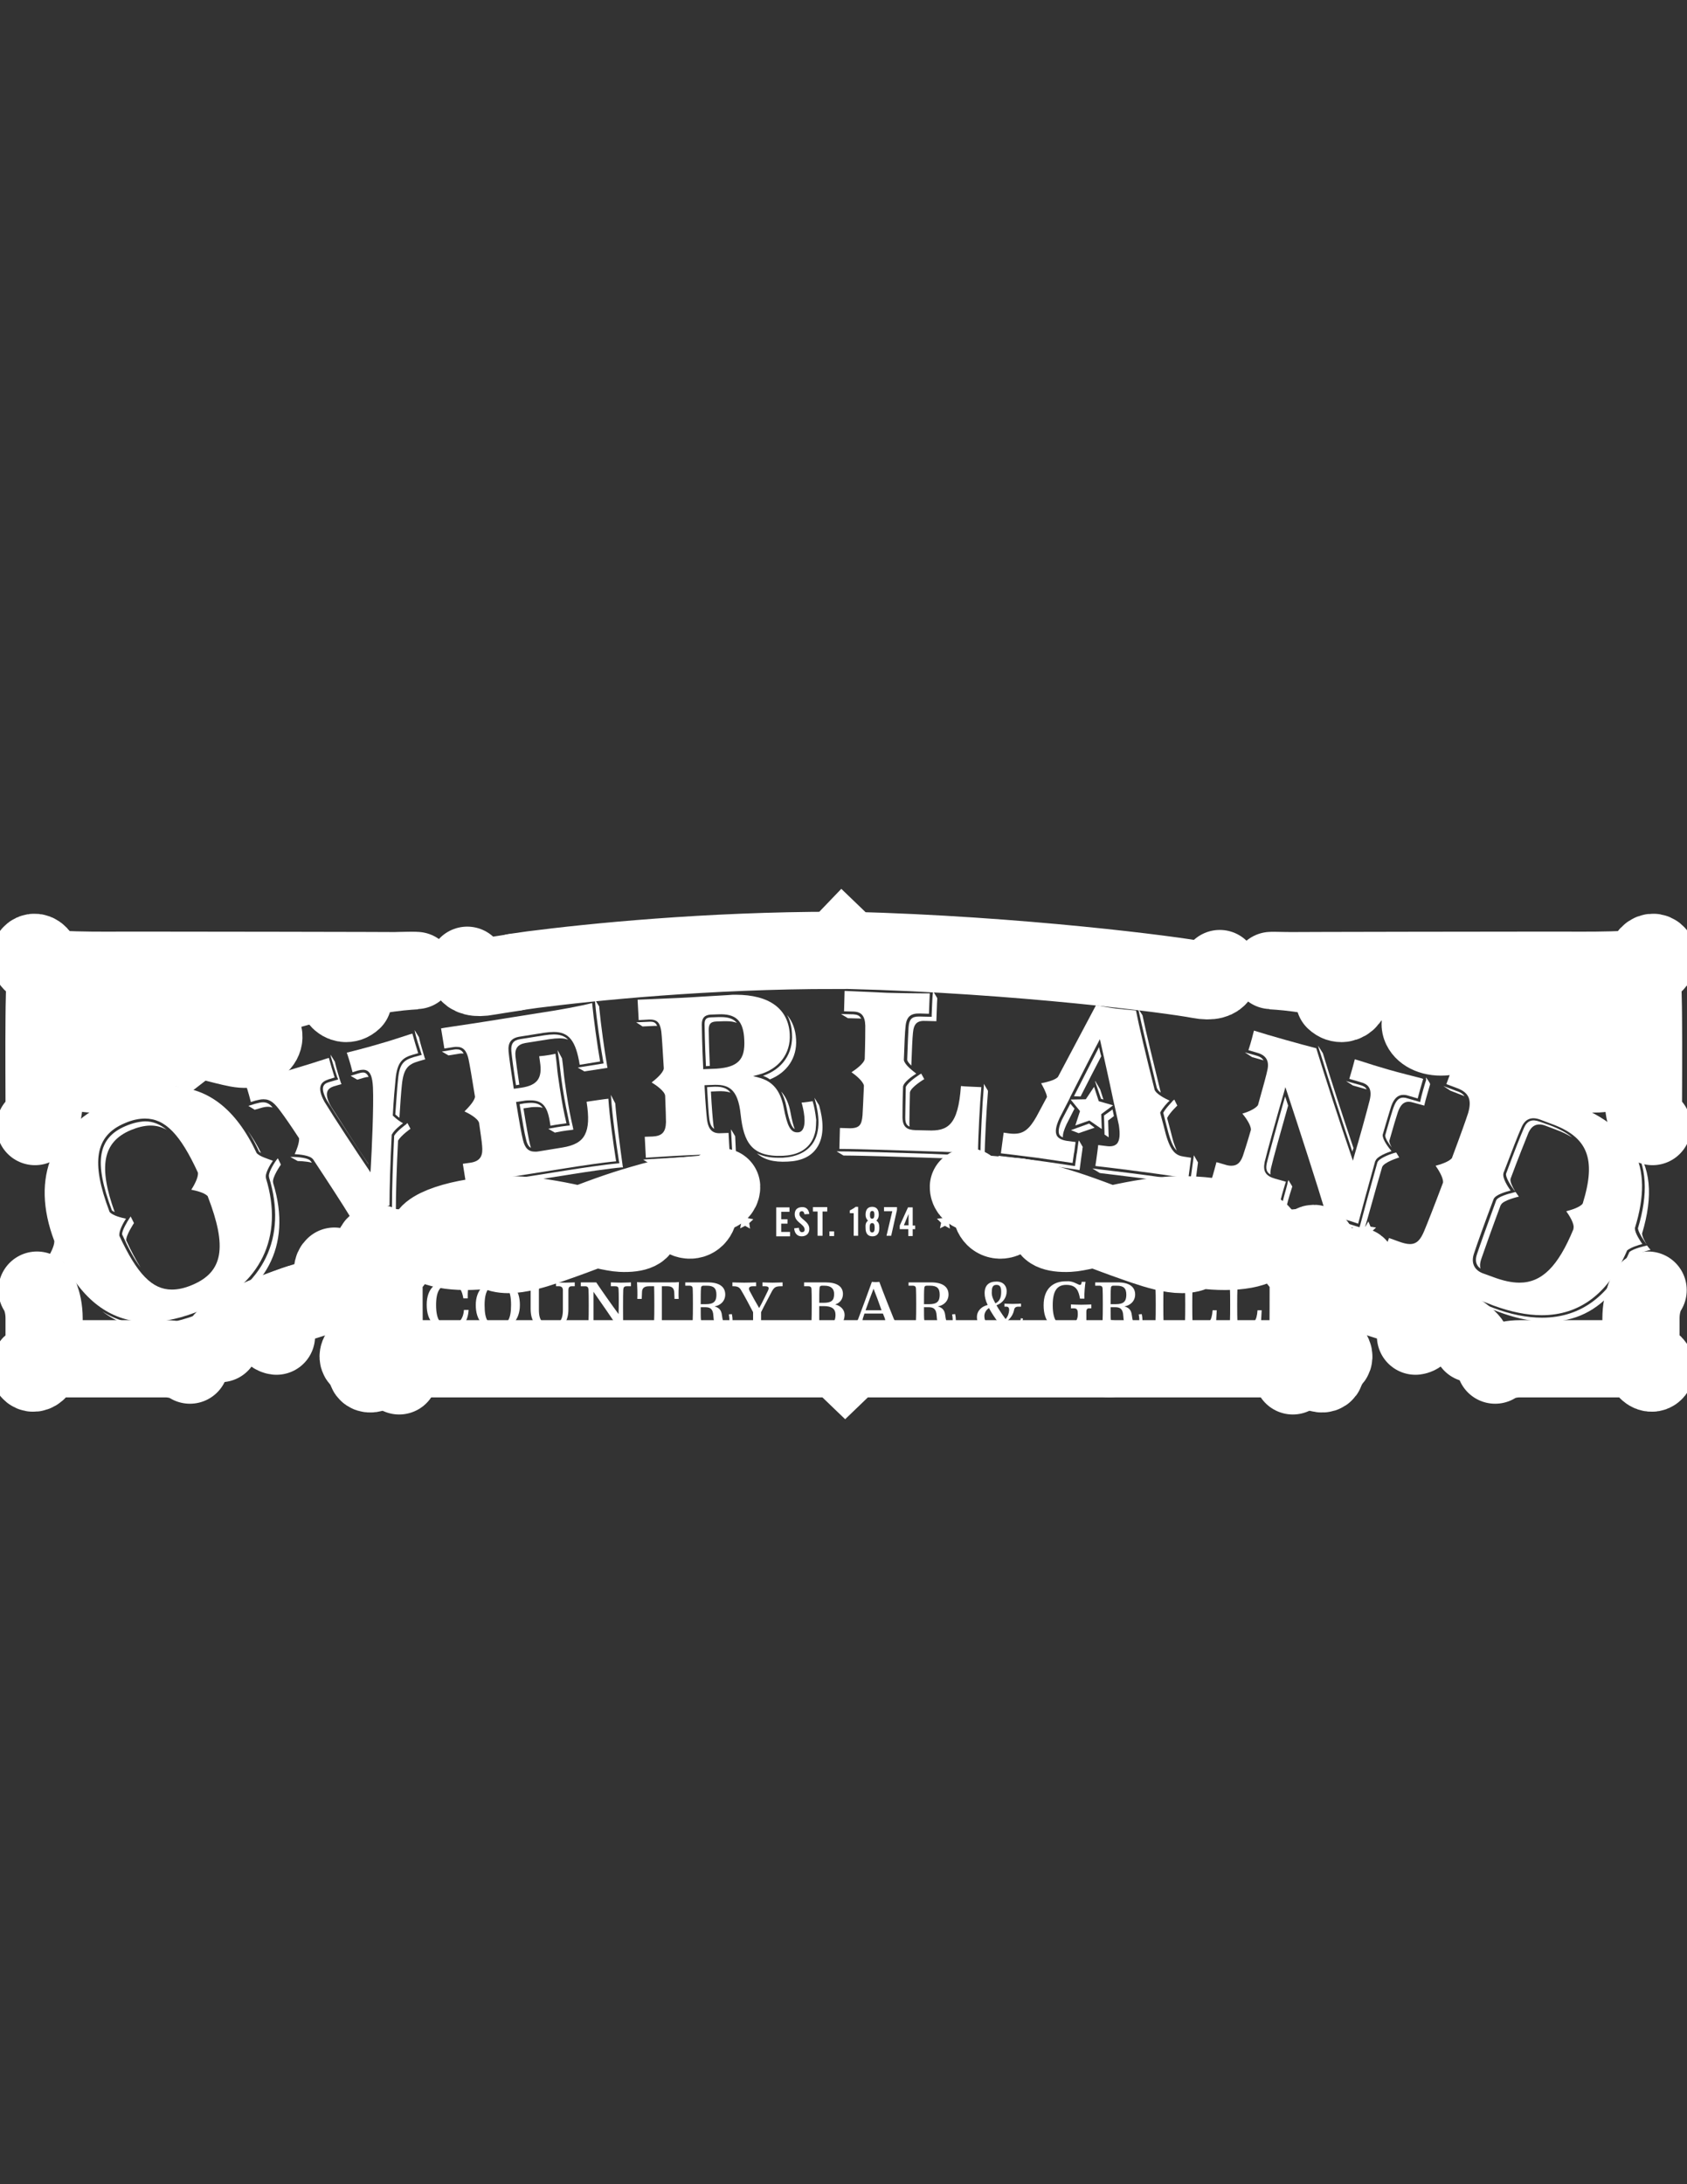 <?xml version="1.0" encoding="utf-8"?>
<!-- Generator: Adobe Illustrator 18.1.1, SVG Export Plug-In . SVG Version: 6.00 Build 0)  -->
<!DOCTYPE svg PUBLIC "-//W3C//DTD SVG 1.1//EN" "http://www.w3.org/Graphics/SVG/1.1/DTD/svg11.dtd">
<svg version="1.1" id="Layer_1" xmlns="http://www.w3.org/2000/svg" xmlns:xlink="http://www.w3.org/1999/xlink" x="0px" y="0px"
	 viewBox="0 0 612 792" enable-background="new 0 0 612 792" xml:space="preserve">
    <rect x="0" y="0" width="612" height="792" fill="#333333" stroke="none"/>
    <style type="text/css">
        <![CDATA[
        path {stroke-width: 1.75em;}
        ]]>
    </style>
<polygon fill="#FFFFFF" points="495.4,444.7 496.4,442.9 497.2,444.8 499.2,445.1 497.7,446.5 498,448.5 496.2,447.5 494.4,448.4 
	494.8,446.4 493.4,445 "/>
<path fill="none" stroke="#D55727" stroke-width="0.75" stroke-linecap="round" stroke-miterlimit="10" d="M362.1,458.1"/>
<g>
	<g>
		<path fill="#FFFFFF" d="M478.4,379.8c0.2,0.7,0.5,1.5,0.7,2.4c-0.5-1.5-0.8-2.5-0.8-2.8L478.4,379.8z"/>
		<path fill="#FFFFFF" d="M152.1,376.6l-0.1-0.5l-1.6-2.6l0.2,1c0.2,1.1,1.7,6,2.1,7.1l0.3,0.9l-2.9,0.8c-3.6,1.1-5.2,2.4-5.7,8.1
			c-0.3,2.9-0.6,7.3-1,12.7c0.5,0.4,1,0.9,1.5,1.2c0.3-4.9,0.6-9.2,0.9-12c0.6-5.9,2.3-7.4,6.1-8.5l2.4-0.7l-0.2-0.4
			C153.8,382.7,152.3,377.7,152.1,376.6z"/>
		<path fill="#FFFFFF" d="M95.4,399.7c-0.7,0-1.6,0.2-2.7,0.5l-2.6,0.8l2.3,1.4l2.1-0.6c1.9-0.6,3.2-0.6,4.4-0.2
			C97.9,400.3,96.8,399.7,95.4,399.7z"/>
		<path fill="#FFFFFF" d="M147.3,407.7c0,0-3.2,2.3-4.3,4.1c-0.5,10-0.8,19.5-0.8,25.5v0.7l-0.7,0.2c-2.4,0.6-11.9,3.4-14.3,4.2
			l-0.4,0.1c-0.2,0.1-0.3,0.1-0.3,0.1l2.2,1.4l0.3-0.1c2.4-0.8,11.9-3.6,14.3-4.2l0.3-0.1v-0.3c0-6.4,0.3-16.3,0.8-25.7
			c1.1-1.9,4.5-4.3,4.5-4.3l-1.1-2.1c0,0,0,0,0,0l0,0L147.3,407.7z"/>
		<path fill="#FFFFFF" d="M112.6,420.9c-0.7-1-4.4-1.4-6.6-1.4l-0.7,0l2.7,1.5c0,0,2.9,0,5.1,0.6c-0.1-0.2-0.2-0.4-0.4-0.6
			C112.7,421,112.6,421,112.6,420.9z"/>
		<path fill="#FFFFFF" d="M131.7,388.9c-0.4,0-1,0.1-1.6,0.3l-2.9,0.9l0,0l0,0l2.4,1.4l2.4-0.7c0.7-0.2,1.2-0.3,1.7-0.3
			C133.2,389.3,132.5,388.9,131.7,388.9z"/>
		<path fill="#FFFFFF" d="M122.3,390.5l0.4,0.9l-3.4,1c-1.1,0.3-1.7,0.8-2,1.5c-0.4,1.1,0,2.8,1.3,5.1c3.4,5.5,10.6,16.4,15,23.1
			c0,0,0-0.1,0-0.1c-4.5-6.7-10.4-15.9-13.5-20.8c-1.4-2.4-1.8-4.3-1.3-5.5c0.3-0.8,1.1-1.4,2.3-1.8l2.8-0.8l-0.2-0.4
			c-0.4-1.1-1.9-6.1-2.1-7.2l-0.1-0.5l-1.6-2.6l0.2,1C120.4,384.5,121.9,389.4,122.3,390.5z"/>
		<path fill="#FFFFFF" d="M223.2,400.1l-1.6-3.1l0.1,1.1c0.4,6.4,1.8,16.3,2.8,22.7l0.2,1l-1,0.1c-4.5,0.4-13.2,1.7-17.6,2.4
			l-21.5,3.4c-3.8,0.6-10.9,1.8-13.5,2.3c-1.1,0.2-1.8,0.3-1.9,0.3l-0.9,0.1c0,0-0.1,0-0.1,0l2.4,1.4l0.4-0.1c0.1,0,0.9-0.1,1.9-0.3
			c3.2-0.6,9.8-1.7,13.5-2.3l21.5-3.4c4.4-0.7,13.1-2,17.6-2.4l0.5,0l-0.1-0.5C225,416.4,223.7,406.5,223.2,400.1z"/>
		<path fill="#FFFFFF" d="M165.6,380.5c-0.3,0-0.7,0-1.1,0.1l-4.2,0.7l0,0l2.4,1.4l3.7-0.6c0.4-0.1,0.8-0.1,1.2-0.1
			c0.2,0,0.4,0,0.6,0C167.4,380.6,166.5,380.5,165.6,380.5z"/>
		<path fill="#FFFFFF" d="M203,385.9c0.3,2.4,0.5,4.5,1.1,8.5c0.9,5.8,1.5,8.3,2.3,12.2l0.3,1.5l-1,0.1c-0.3,0-3.2,0.4-5.8,0.9
			l-1,0.2l2.4,1.4l0.4-0.1c2.8-0.6,5.8-0.9,5.8-0.9l0.5-0.1l-0.2-1c-0.9-3.9-1.4-6.4-2.3-12.2c-0.6-4-0.9-6.1-1.1-8.5
			c-0.1-1.2-0.3-2.5-0.5-4.1l-1.6-3l0.1,0.9C202.7,383.4,202.9,384.7,203,385.9z"/>
		<polygon fill="#FFFFFF" points="199,409.3 199,409.3 199,409.3 		"/>
		<path fill="#FFFFFF" d="M192.6,399.9c-0.7,0-1.6,0.1-2.5,0.2l-1.6,0.3c1,6,1.8,10.8,2.3,12.6c0.4,1.9,1,2.8,1.8,3.2
			c-0.1-0.3-0.2-0.7-0.3-1.1c-0.5-1.9-1.4-6.9-2.4-13.2l2.1-0.3c1-0.2,1.8-0.2,2.6-0.2c0.9,0,1.6,0.1,2.3,0.3
			C195.9,400.4,194.6,399.9,192.6,399.9z"/>
		<path fill="#FFFFFF" d="M218.8,384.7l0.2,0.9l-9.4,1.5l2.4,1.4l8.4-1.3l-0.1-0.4c-1-5.7-2.3-15.1-2.9-21.3l0-0.5l-1.6-2.6l0.1,1.1
			C216.4,369.7,217.8,379,218.8,384.7z"/>
		<path fill="#FFFFFF" d="M200.9,375.1c-1,0-2.1,0.1-3.4,0.3l-8.8,1.4c-2.5,0.4-3.4,1.7-3.2,4.3c0.2,2.1,0.8,6.8,1.7,12.4l1.2-0.2
			c-0.7-4.6-1.2-8.3-1.4-10.2c-0.3-2.9,0.8-4.4,3.6-4.9l8.8-1.4c1.4-0.2,2.5-0.3,3.5-0.3c1.2,0,2.2,0.1,3.2,0.5
			C204.8,375.6,203,375.1,200.9,375.1z"/>
		<path fill="#FFFFFF" d="M297.1,400.7l-1.6-2.6c0,0,0,0,0,0.1l0.2,0.8c1.3,4.7,2.3,11.2-1,15.8c-2.2,3-5.8,4.7-10.8,5
			c-0.6,0-1.1,0-1.6,0c0,0,0,0,0,0c-3.2,0-5.7-0.6-7.7-1.6c2.4,2.2,5.9,3.3,11.2,3c4.8-0.2,8.3-1.8,10.4-4.8
			c3.2-4.5,2.3-10.8,1-15.4L297.1,400.7z"/>
		<path fill="#FFFFFF" d="M261.6,368.8c-0.3,0-0.6,0-1,0l-2.8,0.1c-1.6,0.1-2.2,0.7-2.2,2.5c0,0.3,0.1,7.4,0.5,15.2l1.4-0.1
			c-0.3-6.7-0.4-12.4-0.4-13.1c0-2.1,0.7-2.9,2.7-3l2.8-0.1c0.3,0,0.7,0,1,0c1.5,0,2.7,0.2,3.7,0.6
			C266.1,369.4,264.2,368.8,261.6,368.8z"/>
		<path fill="#FFFFFF" d="M235.3,370.5l-4.5,0.2l2.3,1.5l4.2-0.2c0.4,0,0.7,0,1.1,0C237.8,370.6,236.9,370.4,235.3,370.5z"/>
		<path fill="#FFFFFF" d="M258.2,394.1l-1.7,0.1c0.3,5.6,0.6,10,0.8,11.5c0.3,2.1,0.9,3.1,1.8,3.6c-0.1-0.5-0.3-1-0.3-1.5
			c-0.2-1.6-0.6-6.1-0.9-12l2.2-0.1c1.9-0.1,3.6,0,4.9,0.5C263.5,394.2,261.2,393.9,258.2,394.1z"/>
		<path fill="#FFFFFF" d="M276.8,390.1c0.9,0.3,1.8,0.8,2.5,1.3c6.2-2.5,9.9-7.8,9.5-14.5c-0.2-3.6-1.3-6.5-3.3-8.9
			c1.1,2,1.7,4.2,1.8,6.8C287.8,382,283.8,387.7,276.8,390.1z"/>
		<path fill="#FFFFFF" d="M288.3,409.4c-0.5-1.3-1-3.2-1.5-5.9c-0.6-3.3-1.7-5.8-3.4-7.7c0.8,1.6,1.5,3.4,1.9,5.6
			C286.4,407.3,287.4,408.9,288.3,409.4z"/>
		<path fill="#FFFFFF" d="M264.7,418.9c-0.1,0-12.6,0.5-15.2,0.6c-5,0.3-13.6,0.8-15.2,0.9l-0.8,0.1c0,0-0.1,0-0.2,0l2.5,1.5l0.4,0
			c0.1,0,9.8-0.7,15.3-0.9c2.6-0.1,15.1-0.6,15.2-0.6l0.4,0l-0.4-8.5l-1.5-2.5l0,0.2l0.5,9.3L264.7,418.9z"/>
		<path fill="#FFFFFF" d="M237.4,394.2c0,0,0.3,0.2,0.7,0.4C237.9,394.5,237.7,394.3,237.4,394.2
			C237.4,394.2,237.4,394.2,237.4,394.2z"/>
		<path fill="#FFFFFF" d="M309.6,367.8l-4.5-0.1l2.5,1.5l4,0.1c0.3,0,0.5,0,0.8,0.1C311.9,368.2,310.9,367.9,309.6,367.8z"/>
		<path fill="#FFFFFF" d="M356.9,394.1c-0.5,5.7-1.2,18.3-1.2,24.3l0,1l-1-0.1c-5.1-0.5-13-0.7-16.8-0.9l-19.2-0.6
			c-3.4-0.1-10.9-0.3-14.3-0.3l-0.9,0l2.5,1.5l0.4,0c3.3,0,10.8,0.2,14.3,0.3l19.1,0.6c3.8,0.1,11.8,0.4,16.9,0.9l0.5,0l0-0.5
			c0-6,0.7-18.6,1.2-24.3l0-0.5l-1.5-2.5L356.9,394.1z"/>
		<path fill="#FFFFFF" d="M328.6,394.2c-0.1,5.3-0.2,9.3-0.2,11.1c0,1.9,0.5,2.8,1.6,3.2c-0.1-0.4-0.1-0.8-0.1-1.2
			c0-2,0.1-6.3,0.2-11.2c0.3-1.9,5.2-4.8,5.2-4.8l-1.1-2l-0.7,0.4C331.8,390.8,328.9,393,328.6,394.2z"/>
		<path fill="#FFFFFF" d="M338,367.8l0,0.9l-4.3-0.1c-0.2,0-0.3,0-0.4,0c-2.5,0-3.5,1-3.7,3.9c-0.1,1.6-0.3,5.9-0.5,11.8
			c0.1,0.6,0.7,1.3,1.5,2.1c0,0,0,0,0,0c0.2-5.4,0.4-10.1,0.6-11.9c0.3-3.3,1.5-4.5,4.7-4.3l3.8,0.1l0-0.4c0.1-1.9,0.2-6.5,0.3-7.5
			l0-0.5l-1.5-2.5l-0.1,1C338.2,361.4,338.1,366.3,338,367.8z"/>
		<path fill="#FFFFFF" d="M391.2,414.2c-0.1,0.6-0.3,2.2-0.5,3.8l-0.1,0.4c-0.2,1.5-0.4,3-0.5,3.5l-0.1,0.9l-0.9-0.1
			c-0.1,0-8.4-1.3-13-1.9c-4.6-0.6-13-1.6-13.1-1.6l-0.5-0.1c-0.2,0-0.3,0-0.4,0l2.6,1.6l0.4,0c0.1,0,8.5,1,13.1,1.6
			c4.6,0.6,13,1.9,13,1.9l0.4,0.1l0.1-0.4c0.1-0.6,0.3-2.2,0.5-3.8c0.2-1.6,0.5-3.2,0.5-3.8l0.1-0.4l-1.4-2.4c0,0,0,0,0,0l0,0
			L391.2,414.2z"/>
		<path fill="#FFFFFF" d="M422,403.5c0.8,3.3,1.5,5.8,1.9,7.4c1,3.5,1.9,5.3,3,6.3c-0.5-1.1-1-2.4-1.5-4.2c-0.4-1.6-1.1-4.3-2-7.6
			c1-2,3.7-4.5,3.7-4.5l-1.1-2.2l-0.6,0.5C425.5,399.3,423,401.6,422,403.5z"/>
		<path fill="#FFFFFF" d="M413,366.2c1.1,5.1,3.6,15.7,6.7,28.4l0.1,0.1c0.1,0.4,0.6,1,1.3,1.5c-2.5-10.2-5.4-22-6.6-27.9l0-0.1
			c-0.1-0.2-1.2-1.9-1.7-2.5c0.1,0.1,0.1,0.1,0.2,0.2L413,366.2z"/>
		<path fill="#FFFFFF" d="M412.6,365.6C412.6,365.6,412.7,365.6,412.6,365.6C412.7,365.6,412.6,365.6,412.6,365.6z"/>
		<polygon fill="#FFFFFF" points="397.3,391.9 397.3,392.2 399.4,398.4 400.3,398.7 399.1,395 		"/>
		<path fill="#FFFFFF" d="M385.3,405.9c-1.2,2.6-1.5,4.4-1,5.5c0.2,0.4,0.7,0.8,1.3,1c-0.1-1.2,0.4-2.7,1.3-4.7c0,0,1.2-2.4,2.9-5.7
			l-1.5-1.8L385.3,405.9z"/>
		<polygon fill="#FFFFFF" points="388.5,409.8 388.6,409.7 388.5,409.8 391.3,410.9 397.1,408.9 395.1,407.4 		"/>
		<polygon fill="#FFFFFF" points="400.5,404.5 400.7,411.4 402.2,412.4 402,406.3 404.1,404.7 403.6,402.3 		"/>
		<path fill="#FFFFFF" d="M398.7,379.7c-1.7,3.3-5.7,11.1-9.1,17.8l2.4,0.1c2.6-5.1,5.6-11,7.5-14.6
			C399.1,381.7,398.9,380.6,398.7,379.7z"/>
		<path fill="#FFFFFF" d="M433.1,418.9l-1.3,9.5l-0.9-0.1c-1.9-0.3-11.3-1.7-16.8-2.4c-6-0.8-16.5-2-16.9-2.1l-0.9-0.1l0,0l2.6,1.6
			l0.4,0.1c0.1,0,10.9,1.3,17,2.1c6,0.8,16.7,2.4,16.8,2.4l0.4,0.1l1.1-8.5L433.1,418.9L433.1,418.9z"/>
		<path fill="#FFFFFF" d="M100.8,420C100.8,420,100.7,420,100.8,420l-0.5,0.6c-1.3,1.8-3.1,5-2.7,6.1l0,0.2
			c6.7,21.8-1.9,39.6-23.6,48.8c-7.3,3.1-14.1,4.6-20.1,4.6c0,0,0,0,0,0c-6.2,0-11.8-1.6-16.8-4.8c10.2,7.9,23.2,8.3,38.7,1.7
			c19.8-8.3,30.5-24.8,23.3-48.2c0,0,0,0,0-0.1c-0.6-1.8,2.8-6.6,2.8-6.6L100.8,420z"/>
		<path fill="#FFFFFF" d="M48.6,443.5l-1.2-2.4l-0.4,0.6c-0.8,1.2-2.8,4.5-2.7,5.9c2.3,5.1,4.5,9.1,6.7,12c-1.7-2.7-3.4-5.9-5.2-9.8
			C45.6,448,48.6,443.5,48.6,443.5z"/>
		<path fill="#FFFFFF" d="M45.6,408.3c-10.2,4.3-11.6,13.1-5,30.6c0.2,0.2,0.6,0.4,1,0.6c-6-16.6-4.3-25.4,5.8-29.7
			c5.1-2.1,9.3-2.3,13.1-0.1c-2.5-2.1-5.1-3.1-7.9-3.1C50.5,406.7,48.2,407.2,45.6,408.3z"/>
		<path fill="#FFFFFF" d="M94.7,418.1c-1.5-3.1-3.2-5.8-4.9-8.2c1.5,2.3,2.9,4.9,4.2,7.7C94.1,417.7,94.4,417.9,94.7,418.1z"/>
		<path fill="#FFFFFF" d="M528.4,395.6l-4.8-1.8l2.6,1.7l4.4,1.7c0.3,0.1,0.5,0.2,0.7,0.3C530.7,396.6,529.7,396,528.4,395.6z"/>
		<polygon fill="#FFFFFF" points="499.2,458.6 499.2,458.6 499.2,458.6 		"/>
		<path fill="#FFFFFF" d="M597.5,451.6l-0.7,0.2c0,0-4.2,0.9-5.7,2.2c-6.9,15.8-17.5,23.8-31.7,23.8c-5.5,0-11.5-1.2-17.8-3.6
			c-0.1-0.1-14.2-5.4-21-8c-6.6-2.5-20.6-7.5-20.8-7.5l-0.5-0.2l2.6,1.7c0,0,14.1,5,20.8,7.5c6.9,2.6,21,8,21,8
			c20,7.5,38.5,4.3,49-20.1c1.6-1.4,6.1-2.4,6.1-2.4S598.2,452.6,597.5,451.6z"/>
		<path fill="#FFFFFF" d="M594.2,445.4c0.2,1.6,2.2,4.5,2.9,5.5l0.3,0.4c-0.8-1.3-1.6-2.8-1.7-4c4.1-13.7,3.3-24.2-3.4-32.5
			C597.5,422.9,598,432.8,594.2,445.4z"/>
		<path fill="#FFFFFF" d="M537.3,456.7c1.2-3.5,4-11.4,7.1-19.7c0,0,0,0,0.1-0.1c0.7-1.7,6.5-3,6.5-3s-0.5-0.7-1.2-1.7l-0.7,0.2
			c-2.1,0.5-5.7,1.6-6.2,2.7l-0.1,0.1c-3.2,8.8-5.9,16.3-7,19.6c-0.8,2.3-0.3,4.1,1.3,5.2C536.8,459.1,536.9,457.9,537.3,456.7z"/>
		<path fill="#FFFFFF" d="M558.5,406.7c-2.7-1-4.5-0.3-5.6,2.2c-1.2,2.7-3.5,8.5-6.5,16.6l0,0c-0.4,1.2,1.6,4.3,2.9,6.1l0.3,0.3
			c-0.9-1.5-1.9-3.5-1.6-4.5c0,0,0,0,0,0c2.7-7.3,5.3-13.7,6.5-16.7c1-2.2,2.8-3.8,6.2-2.5l3.7,1.4c2.3,0.8,4.2,1.8,5.9,2.8
			c-2-1.7-4.7-3.1-8.1-4.4L558.5,406.7z"/>
		<path fill="#FFFFFF" d="M479.1,382.2c2.9,9.5,8,25,11.5,35.4c0.1-0.4,0.2-0.8,0.4-1.3c-3.8-11.3-8.7-26.3-11.1-34.4l-1.7-2.7
			l0,0.1C478.3,379.7,478.6,380.7,479.1,382.2z"/>
		<path fill="#FFFFFF" d="M493.3,393.4l-5-1.4l2.5,1.6l4.6,1.3c0.1,0,0.3,0.1,0.4,0.1C495.4,394.2,494.5,393.7,493.3,393.4z"/>
		<path fill="#FFFFFF" d="M455.9,382.8l-4.3-1.2l2.6,1.7l3.9,1.1c0.1,0,0.2,0.1,0.3,0.1C457.8,383.6,457,383.1,455.9,382.8z"/>
		<path fill="#FFFFFF" d="M459.6,421.6c-0.5,2.2-0.2,3.4,1.3,4.3c-0.1-0.7,0-1.4,0.2-2.4c0.7-3.1,3.7-13.8,6.2-22.6
			c-0.4-1.1-0.7-2.3-1.1-3.3C463.6,406.7,460.4,418.4,459.6,421.6z"/>
		<path fill="#FFFFFF" d="M465.2,436.2l-0.2,1l-1.2-0.4c-3.1-0.9-8.8-2.7-12.3-3.7c-4.4-1.2-11.9-3.2-12.7-3.4l-0.5-0.1
			c-0.3-0.1-0.5-0.1-0.5-0.1l2.6,1.6l0.4,0.1c0.1,0,8.2,2.1,12.7,3.4c4.5,1.3,12.5,3.7,12.6,3.7l0.4,0.1l0.1-0.4
			c0.8-3.6,2.1-7.3,2.1-7.4l0.1-0.4l-1.4-2.3l-0.3,0.9C467.1,429.5,466,432.9,465.2,436.2z"/>
		<path fill="#FFFFFF" d="M517.4,391.5c-0.4,1.1-1.8,6-2,7.1l-0.2,1l-4.5-1.3c-0.6-0.2-1.1-0.3-1.6-0.3c-1.6,0-2.6,1-3.5,3.4
			c-0.5,1.3-1.6,5-3.1,10.3c0,1.1,1.3,3,2.4,4.4c-0.5-0.9-0.9-1.8-0.9-2.4c1.4-5,2.6-8.9,3.1-10.4c0.9-2.6,2.1-3.8,3.9-3.8
			c0.5,0,1.1,0.1,1.7,0.3l4,1.1l0.1-0.5c0.2-1.1,1.7-6.1,2-7.2l0-0.1c0-0.3-1-1.9-1.6-2.5c0.1,0.1,0.1,0.3,0.1,0.5L517.4,391.5z"/>
		<path fill="#FFFFFF" d="M501.4,423.2c0.6-1.8,6.2-3.5,6.2-3.5l-1.1-1.8l0,0l0,0l-0.8,0.2c-2.1,0.6-5.5,2.1-5.9,3.2l-0.1,0.1
			c-2.6,9.2-4.9,17.7-6.2,22.6l-0.3,1l-1-0.3c-2.7-0.9-8.8-2.7-11.6-3.3l-0.5-0.1l2.4,1.6l0.2,0.1c2.8,0.6,8.9,2.4,11.7,3.3l0.4,0.2
			l0.1-0.5C496.5,440.7,498.9,431.7,501.4,423.2C501.3,423.3,501.3,423.2,501.4,423.2z"/>
		<path fill="#FFFFFF" d="M295.9,405.8c0,1.2-0.1,2.4-0.2,3.6C295.9,408.2,296,407,295.9,405.8z"/>
	</g>
	<g>
		<path fill="#FFFFFF" d="M147,375.6L147,375.6c-2.5,0.8-6.1,2-9,2.8c-3.9,1.2-11.3,3.1-12.2,3.3c0.2,0.5,1.3,3.8,2.1,7.1l1.9-0.6
			c0.7-0.2,1.4-0.3,1.9-0.3c2.7,0,3.4,2.6,3.6,6.4c0.3,6.9-0.4,22.2-0.8,29.3l-0.1,1.5l-0.8-1.2c-4.4-6.5-12.3-18.5-15.9-24.4
			c-1.4-2.6-1.9-4.6-1.3-6c0.4-1,1.3-1.6,2.7-2.1l2.3-0.7c-0.4-1.2-1.8-5.9-2.1-7.1c-0.4,0.1-1.4,0.4-2.8,0.9l-0.4,0.1
			c-3.3,1.1-8.4,2.6-12,3.7c-5,1.5-14,3.9-15.2,4.2c0.2,0.5,1.3,3.8,2.1,7.1l1.6-0.5c1.2-0.3,2.1-0.5,3-0.5c2.5,0,4,1.4,6.2,4.4
			c1.5,2,3.8,5.3,6.6,9.6l0.1,0.1l0,0.1c0.1,1.7-1,4.4-1.6,5.7c1.7,0.1,5.5,0.4,6.6,1.8l0.1,0.1c5.5,8.3,10.7,16.3,13.5,20.9
			c2.5-0.8,11.8-3.5,14.2-4.2c0-6.1,0.3-15.6,0.8-25.6l0-0.1l0.1-0.1c0.8-1.5,2.9-3.2,4-4c-0.9-0.5-2.4-1.5-3.5-2.6l-0.2-0.2l0-0.2
			c0.3-5.6,0.7-10.1,1-13c0.6-6.2,2.5-7.8,6.4-8.9l1.8-0.5c-0.4-1.2-1.8-5.9-2.1-7.1C149.1,374.9,148.2,375.2,147,375.6z"/>
		<path fill="#FFFFFF" d="M212.8,399.5c0.9,5.7,0.7,9.4-0.6,11.9c-1.3,2.6-3.9,4-8.2,4.7l-8.6,1.4c-0.5,0.1-0.9,0.1-1.3,0.1
			c-2.4,0-3.7-1.3-4.4-4.3c-0.5-1.9-1.4-7-2.4-13.2l-0.1-0.5l2.6-0.4c1-0.2,1.9-0.2,2.7-0.2c4.1,0,6,2,6.9,7.4l0.3,1.8
			c2.5-0.5,5.1-0.8,5.8-0.9l-0.1-0.4c-0.9-3.8-1.4-6.4-2.3-12.2c-0.6-3.9-0.9-6-1.1-8.5c-0.1-1.2-0.3-2.5-0.5-4.1
			c-0.4,0.1-3.2,0.7-5.9,0.9l0.3,2.1c0.9,5.8-0.9,8.4-6.7,9.3l-2.8,0.4l-0.1-0.5c-0.9-5.9-1.6-10.8-1.8-13c-0.3-3.2,0.9-4.9,4-5.4
			l8.8-1.4c1.4-0.2,2.6-0.3,3.6-0.3c5.5,0,8,3.2,9.4,11.9l7.4-1.2c-1-5.7-2.3-15-2.9-21.2c-3.5,1-13.6,2.8-18.5,3.5l-20.7,3.3
			c-2.4,0.4-7.9,1.2-11.2,1.7c-2.1,0.3-3.9,0.6-4.4,0.7l1.2,7.3l3.2-0.5c0.5-0.1,0.9-0.1,1.3-0.1c2.3,0,3.6,1.3,4.3,4.6
			c0.4,1.9,1.3,7.1,2.3,13.4l0,0.1l0,0.1c-0.3,1.7-2.7,4.1-3.8,5.2c1.5,0.7,4.9,2.5,5.3,4.2c0.4,3,1,6.7,1.1,8.3
			c0.3,3.2-0.3,5.5-4.2,6.1l-2.8,0.4l1.2,7.5c0.2,0,0.9-0.2,1.8-0.3c2.7-0.5,9.7-1.7,13.5-2.3l21.5-3.4c4.4-0.7,13-2,17.6-2.4
			c-1-6.5-2.4-16.2-2.8-22.7C219.4,398.5,214.2,399.3,212.8,399.5z"/>
		<path fill="#FFFFFF" d="M294.8,399.3c-0.6,0.1-3.2,0.5-4,0.5c0.8,2.8,1.8,7.8,0.3,9.9c-0.4,0.6-1,0.9-1.7,0.9l-0.2,0
			c-2.4,0-3.6-2.2-4.9-9c-1.2-6.2-4-9.6-9.2-10.9l-1.9-0.5l1.9-0.5c7.4-1.9,11.8-7.6,11.4-14.7c-0.5-9.2-7.4-14.3-19.6-14.3
			c-0.8,0-1.6,0-2.4,0.1c-3.2,0.2-6.9,0.4-10.2,0.6c-2.7,0.2-5.1,0.3-6.8,0.4c-1.9,0.1-6.6,0.3-11.2,0.5c-2.4,0.1-4.4,0.2-5,0.2
			l0.4,7.4l3.7-0.2c0.2,0,0.4,0,0.5,0c2.9,0,3.6,1.7,4,4.3c0.2,1.6,0.5,6.6,0.9,13.3l0,0.1l0,0.1c-0.3,1.7-3.1,4-4.4,5
			c1.5,0.9,4.7,3.1,4.9,4.8c0.2,4.9,0.3,8.3,0.3,9.6c-0.1,3.6-1.4,5-4.8,5.2l-2.9,0.1l0.4,7.6c1.9-0.1,10.3-0.7,15.2-0.9
			c2.5-0.1,14.2-0.6,15.2-0.6l-0.4-7.5l-2.8,0.1c-3,0.2-4.5-1.3-5-4.8c-0.2-1.6-0.6-6.2-0.9-12.1l0-0.5l2.7-0.1
			c5.7-0.3,9.4,1,10.4,10.8c1.1,9.9,3.9,15.4,15.3,14.9c4.7-0.2,8-1.8,10-4.6c1-1.4,1.6-3.1,1.9-4.8c0.1-1.2,0.2-2.4,0.2-3.6
			C295.8,403.5,295.4,401.2,294.8,399.3z M268,384.8c-1.6,1.6-4,2.4-8,2.7l-4.9,0.2l0-0.5c-0.4-7.9-0.5-15-0.5-15.7
			c0-2.3,0.9-3.4,3.1-3.6l2.8-0.1c6.5-0.3,9.2,2.3,9.5,9.2C270.2,380.7,269.6,383.2,268,384.8z"/>
		<path fill="#FFFFFF" d="M348.6,393.8c-1,14.3-4.8,16.4-12,16.1l-4.5-0.1c-2.8-0.1-4.6-0.9-4.7-4.5c0-1.8,0-5.8,0.2-11.2l0-0.1
			c0.3-1.7,3.4-3.8,4.8-4.7c-1.3-1-4.2-3.2-4.5-4.9l0-0.1l0-0.1c0.2-5.9,0.4-10.3,0.6-11.9c0.3-3.6,1.8-4.9,5.2-4.8l3.3,0.1
			c0.1-1.9,0.2-6.2,0.3-7.4c-0.3,0-1.2,0-2.3,0c-3.2,0-9.1-0.1-13.1-0.2c-5.2-0.2-14.6-0.7-15.5-0.7l-0.2,7.4l3.5,0.1
			c2.8,0.1,4.1,1.6,4.2,5.1c0,1.6,0,6-0.2,12.1c-0.3,1.7-3.4,3.9-4.8,4.8c1.3,0.9,4.1,3.1,4.5,4.8l0,0.1l0,0.1
			c-0.2,5.1-0.4,8.9-0.5,10.6c-0.3,3.4-1,4.8-4.9,4.7l-3.3-0.1l-0.2,7.6c3.4,0,10.8,0.2,14.3,0.3l19.1,0.6
			c3.9,0.1,11.8,0.4,16.9,0.9c0-6,0.7-18.5,1.2-24.2C354.7,394.1,349.8,394,348.6,393.8z"/>
		<polygon fill="#FFFFFF" points="396.9,394.1 393.9,398.6 388.4,398.7 391.8,402.9 390.1,408.1 395.2,406.3 399.7,409.4 399.5,404 
			403.8,400.8 398.6,399.3 		"/>
		<path fill="#FFFFFF" d="M429.5,419.4c-2.9-0.4-4.8-1.8-6.6-8.2c-0.4-1.6-1.1-4.3-2-7.6l0-0.2l0.1-0.2c0.8-1.5,2.4-3.3,3.3-4.1
			c-1.5-0.7-5-2.4-5.5-4.1l0-0.1c-3.2-12.7-5.7-23.3-6.7-28.5c0,0-0.1,0-0.1,0c-3.1-0.3-5.6-0.5-7.2-0.7c-2.4-0.3-6.7-1.1-7.2-1.2
			c-1.5,2.9-8.1,15.2-13.8,26l-0.1,0.1c-1.2,1.2-4.5,1.9-6,2.2c0.6,1.1,1.8,3.2,2.1,4.8l0,0.2l-0.1,0.2c-2.2,4.1-3.4,6.3-3.7,6.9
			c-2.6,4.6-4.7,6.2-8.1,6.2c-0.5,0-1.1,0-1.7-0.1l-2.1-0.3l-1,7.5c0.8,0.1,8.6,1,13,1.6c4.4,0.6,12.1,1.8,13,1.9
			c0.1-0.6,0.3-2,0.5-3.5l0.1-0.4c0.2-1.5,0.4-3.1,0.5-3.7l-3.1-0.4c-1.9-0.3-3.1-0.9-3.7-1.9c-0.7-1.4-0.4-3.4,1-6.4l3.7-7.2v0
			l0.1-0.3c4-7.9,9-17.7,10.2-19.9l0.6-1.2l0.3,1.3c0.6,2.6,3,13.3,4.8,21.9l0.2,0.8h0l1.6,7.2c0.5,3.4,0.3,5.4-0.6,6.6
			c-0.8,0.9-2,1.2-3.7,1l-3.2-0.4c-0.1,0.9-0.4,3.4-0.8,6.1c-0.1,0.6-0.2,1.1-0.2,1.5c1,0.1,11.1,1.3,16.9,2.1
			c5.5,0.7,14.9,2.1,16.8,2.4l1-7.5L429.5,419.4z"/>
		<path fill="#FFFFFF" d="M93.1,418.1L93.1,418.1c-7.6-16.2-18-24.1-31.7-24.1c-6,0-12.7,1.5-19.9,4.6
			c-22.6,9.5-30.6,28.2-21.8,51.4l0,0.2c0,1.7-1.5,4.5-2.3,5.7c1.4,0.2,4.3,0.8,5.6,1.9l0.1,0.1l0.1,0.1
			c7.4,14.2,17.7,21.4,30.5,21.4c0,0,0,0,0,0c5.9,0,12.6-1.5,19.7-4.5c21.2-8.9,29.6-26.3,23.1-47.6l0-0.1l0,0
			c-0.5-1.6,1.5-4.9,2.5-6.3C97.5,420.3,94.2,419.4,93.1,418.1z M69.8,465.9c-2.8,1.2-5.2,1.7-7.5,1.7c-7.1,0-12.6-5.7-19-19.5
			l0-0.1c-0.2-1.7,1.5-4.7,2.4-6.1c-1.5-0.3-4.8-1.1-5.9-2.4l-0.1-0.2c-6.8-17.9-5.2-27.5,5.5-32c2.7-1.2,5.2-1.7,7.4-1.7
			c7.3,0,12.8,5.7,19.2,19.6l0,0.1c0.2,1.7-1.5,4.7-2.4,6.1c1.5,0.3,4.7,1,5.9,2.3l0.1,0.1l0,0.1C82.5,452.3,80.9,461.2,69.8,465.9z
			"/>
		<path fill="#FFFFFF" d="M568.9,399.6c-0.7-0.3-2.6-1-5.2-1.9c-4.7-1.7-11-4-15.3-5.6c-4.6-1.7-11.6-4.5-16.3-6.3
			c-1.8-0.7-3.3-1.3-4.1-1.6l-3.3,8.9l4,1.5c4.2,1.6,5.3,4.2,3.9,9c-0.7,2.2-2.8,8.1-5.8,16.1l0,0.1c-0.9,1.4-4.4,2.5-6,2.9
			c0.9,1.3,2.8,4.2,2.7,6l0,0.1c-3.2,8.5-5.8,15.1-6.9,17.7c-1.2,2.8-2.5,4.6-5.1,4.6c-1.1,0-2.4-0.3-4.3-1l-3.3-1.2l-3.4,9.1
			c2.5,0.9,14.4,5.1,20.3,7.4c6.8,2.6,20.9,7.9,21,8c6.3,2.3,12.1,3.5,17.5,3.5c13.8,0,24.2-7.9,30.9-23.3l0-0.1l0.1-0.1
			c1.3-1.1,4.2-2,5.5-2.3c-0.8-1.2-2.6-3.8-2.7-5.6l0-0.1l0-0.1C600.2,422.3,592.9,408.6,568.9,399.6z M574.2,436.3l-0.1,0.2
			c-1,1.3-4.3,2.3-5.9,2.7c1,1.4,3.1,4.6,2.6,6.3l0,0.2c-5.6,13.6-11.5,19.4-19.6,19.4c-2.8,0-6-0.7-9.7-2.1l-3.6-1.3
			c-3.1-1.2-4.3-3.8-3.2-7.1c1.1-3.4,3.8-10.9,7.1-19.7l0.1-0.2c0.7-1.5,4.4-2.6,6.1-3c-1-1.4-3-4.5-2.6-6.2l0,0l0-0.1
			c3.1-8.1,5.4-14.1,6.6-16.7c1.3-3,3.6-3.9,6.8-2.7l3.7,1.4C576,412.2,579.2,420.1,574.2,436.3z"/>
		<path fill="#FFFFFF" d="M503.9,387.9c-3.2-0.9-7.7-2.3-10.4-3.2c-1-0.3-1.7-0.5-2-0.6c-0.3,1.2-1.6,5.9-2,7.1l4.1,1.2
			c2.3,0.6,4.4,1.9,3.3,6.5c-1,4-3.9,14.5-5.7,20.5l-0.4,1.5l-0.5-1.5c-3.9-11.3-9.9-29.8-12.8-39.3c-5.5-1.4-17.3-4.7-22.6-6.4
			c-0.2,0.8-1,4.1-2,7.1l3.4,1c3,0.9,4.2,2.9,3.5,6.1c-0.3,1.6-1.6,6.3-3.4,12.7l-0.1,0.2c-1,1.4-4.1,2.6-5.6,3c1,1.2,3.1,4,3.1,5.8
			l0,0.1c-1.3,4.5-2.4,7.9-2.9,9.4c-0.9,2.5-2.1,3.6-4.2,3.6c-0.7,0-1.4-0.1-2.3-0.4l-3.1-0.9c-0.2,0.6-1,4-2.1,7.3
			c1.1,0.3,8.4,2.2,12.7,3.4c3.6,1,9.3,2.7,12.4,3.7l0.1,0c0.8-3.2,1.8-6.5,2.1-7.3l-3.9-1.1c-3.5-1-4.5-2.7-3.8-6.1
			c0.8-3.4,4.4-16.4,7.1-25.6l0.4-1.5l0.5,1.5c4.6,13.9,11.1,34,14.3,44.7c2.8,0.6,8.9,2.3,11.6,3.3c1.3-4.9,3.6-13.4,6.2-22.7
			l0.1-0.1c0.6-1.6,4.1-2.9,5.8-3.5c-1-1.2-3.2-4-3.2-5.8l0-0.1c1.5-5.3,2.7-9,3.1-10.4c1-2.8,2.4-4.1,4.4-4.1
			c0.6,0,1.2,0.1,1.8,0.3l3.4,1c0.3-1.2,1.6-5.9,2-7.1c-0.1,0-0.4-0.1-0.6-0.2C513.8,390.5,507.7,389,503.9,387.9z"/>
	</g>
</g>
<g>
	<path fill="#FFFFFF" d="M168.7,464.7h1.4c-0.2,1.2-0.5,4.1-0.4,6.1c-0.5,0-1.1,0-1.6,0c-0.5-2.7-1.2-5-5-5c-3.4,0-4.9,2.3-4.9,7.4
		c0,6,2,7.4,4.7,7.4c3.4,0,5.2-2.3,5.4-5.6c0.4,0,1.2,0,1.7,0c-0.3,4.5-2.2,6.9-7.1,6.9c-4.9,0-8.1-2.5-8.1-8.8
		c0-6.2,3.6-8.7,8.1-8.7c2.3,0,3.4,0.7,4,1C168.3,466.2,168.5,466,168.7,464.7z"/>
	<path fill="#FFFFFF" d="M172.6,473.2c0-5.6,3.4-8.7,8-8.7c5.3,0,8,3.1,8,8.7c0,5.6-3.4,8.8-8,8.8
		C175.3,482,172.6,478.7,172.6,473.2z M185.4,473.2c0-5.3-1.4-7.4-4.8-7.4c-3.3,0-4.8,2.4-4.8,7.4c0,5.3,1.2,7.4,4.8,7.4
		C184.2,480.7,185.4,478.1,185.4,473.2z"/>
	<path fill="#FFFFFF" d="M192.5,467.8c0-1-0.3-1.4-1.2-1.4h-1.1V465c0,0,2.5,0.1,3.9,0.1c1.4,0,3.5-0.1,3.9-0.1v1.4h-1.1
		c-1,0-1.4,0.3-1.4,1.4v7.2c0,4,1.5,5.3,4.3,5.3c2.8,0,4.4-1.2,4.4-5.3c0-2,0-4.5,0-7.2c0-0.9-0.5-1.4-1.4-1.4h-1.1V465
		c0,0,2.2,0.1,3.4,0.1c1.2,0,3-0.1,3.4-0.1v1.4h-1.1c-0.9,0-1.2,0.5-1.2,1.4c0,2.7,0,5.1,0,6.9c0,4.8-2.1,7.2-6.6,7.2
		c-4.6,0-7.1-2.1-7.1-7.3C192.5,474.7,192.5,469.3,192.5,467.8z"/>
	<path fill="#FFFFFF" d="M224.4,476.5c0.1-3,0.1-7.6,0-8.9c0-1-0.4-1.2-1.3-1.2h-1.5V465c0.4,0,2.3,0.1,3.7,0.1s3.6-0.1,3.6-0.1v1.4
		h-1.5c-0.9,0-1.2,0.3-1.3,1.2c-0.1,1.4-0.1,11,0,13.9c-0.4,0-1.4,0-1.8,0c-2-3-6.1-9-9-13.1c0,3.8,0,9.3,0,10.7c0,0.8,0.3,1,1.4,1
		h1.4v1.5c0,0-2.3,0-3.7,0s-3.7,0-3.7,0v-1.5h1.4c1.1,0,1.4-0.2,1.4-1c0.1-1.8,0.1-10.1,0-11.5c-0.1-0.9-0.4-1.2-1.3-1.2h-1.5V465
		c1.3,0,4.2,0,5.6,0C218.1,467.7,222.1,473.4,224.4,476.5z"/>
	<path fill="#FFFFFF" d="M240.1,466.4c0,3.2,0,11,0,12.3c0,0.9,0.3,1.4,1.3,1.4h1.5v1.5c0,0-2.7,0-4.2,0s-4.2,0-4.2,0v-1.5h1.4
		c1.1,0,1.4-0.5,1.4-1.4c0.1-1.3,0.1-9.1,0-12.3h-1.9c-1.9,0-2.5,0.9-2.5,2.2l-0.1,2.4h-1.6c0.1-1.5,0-4.7-0.1-6.1
		c0.7,0.1,1.9,0.1,3.7,0.1h7.8c2.1,0,2.8,0,3.7-0.1c-0.1,1.5-0.2,4.7-0.1,6.1h-1.5l-0.1-2.4c-0.1-1.4-0.7-2.2-2.5-2.2H240.1z"/>
	<path fill="#FFFFFF" d="M263.6,480.4c1.1,0,1.2-1.6,0.8-3.8l1.1-0.1c0.6,2.8,0.3,5.5-2.7,5.5c-3.2,0-3.8-1.8-4-4.8
		c-0.1-2.7-1.3-3.2-2.9-3.2h-1.7c0,2.1,0,4.1,0.1,4.6c0.1,1,0.5,1.4,1.4,1.4h1.1v1.4c0,0-2.8,0-4.1,0c-1.5,0-4.1,0-4.1,0v-1.5h1.1
		c1.1,0,1.6-0.4,1.6-1.4c0.1-1.3,0.1-9.7,0-11.1c0-0.9-0.4-1.2-1.2-1.2h-1.5V465c0.4,0,3.7,0,4.2,0c1.1,0,3,0,4,0
		c4,0,6.3,1.5,6.3,4.4c0,2.4-1.8,4-3.9,4.3c1.8,0.5,2.5,1.5,2.7,3.2C262.3,479.9,262.8,480.4,263.6,480.4z M254.2,472.9h1.9
		c2.8,0,3.8-1,3.8-3.4c0-2.4-1-3.3-3.5-3.3h-1.2c-0.7,0-0.9,0.4-0.9,1C254.2,468,254.2,470.5,254.2,472.9z"/>
	<path fill="#FFFFFF" d="M276.1,475.8v3c0,1,0.1,1.2,1.4,1.2h1.6v1.4c0,0-2.8,0-4.4,0s-4.5,0-4.5,0v-1.4h1.6c1.3,0,1.4-0.3,1.4-1.2
		v-3c-1.2-2.3-3.2-6.1-4.3-7.9c-0.6-1.1-1.3-1.5-2.8-1.5h-0.4V465c0,0,2.8,0.1,4.3,0.1c1.6,0,4.3-0.1,4.3-0.1v1.4h-1.2
		c-1.4,0-1.6,0.7-1.2,1.6c0.7,1.4,2.5,4.6,3.5,6.3c1-1.7,2.4-4.7,3.2-6.3c0.4-0.9,0.5-1.6-1.1-1.6h-0.9V465c0,0,2.3,0.1,3.7,0.1
		c1.3,0,3.6-0.1,3.6-0.1v1.4h-0.6c-1.9,0-2.4,0.4-3.2,1.7C279.2,469.9,277.2,473.5,276.1,475.8z"/>
	<path fill="#FFFFFF" d="M299.6,481.5h-8v-1.4h1.4c1.1,0,1.4-0.1,1.4-1c0.1-1.8,0.1-10.1,0-11.5c0-0.9-0.4-1.2-1.2-1.2h-1.5V465
		c0.4,0,3.7,0,4.2,0c1.1,0,2.6,0,3.6,0c4,0,6.3,1.4,6.3,4.2c0,1.8-1,3.2-2.8,3.8c2,0.5,3.4,1.9,3.4,3.8
		C306.3,479.6,304.9,481.5,299.6,481.5z M297.2,472.4h1.6c2.8,0,3.8-0.8,3.8-3.2c0-1.8-1-3-3.5-3h-0.9c-0.7,0-0.9,0.4-0.9,1
		C297.2,468,297.2,470.2,297.2,472.4z M297.2,473.6c0,2.4,0,4.8,0,5.7c0,0.8,0.4,1,0.9,1h1.3c2.8,0,3.7-1.2,3.7-3.5
		c0-2.2-1.3-3.2-4.3-3.2H297.2z"/>
	<path fill="#FFFFFF" d="M320.3,476.3c-1.7,0-4.9,0-6.7,0c-0.2,0.7-0.4,1.2-0.5,1.5c-0.4,1.3-0.3,2.3,1.3,2.3h1l0,1.5
		c0,0-2.4,0-3.7,0s-3.7,0-3.7,0v-1.5h0.9c1.3,0,1.9-0.5,2.5-2c0.6-1.5,3.9-10.5,4.9-13.3c0,0,0.9,0.1,1.4,0.1c0.5,0,1.3-0.1,1.3-0.1
		c1,2.8,4.6,11.9,5.2,13.3c0.6,1.4,1.1,2,2.1,2h1.1v1.5c0,0-2.7,0-4.3,0s-4.3,0-4.3,0l0-1.5h1.1c1.1,0,1.6-0.8,1-2.3L320.3,476.3z
		 M316.9,467.3c-0.7,1.7-2,5.3-2.9,7.8c1.7,0,4.2,0,5.8,0C318.9,472.5,317.6,469,316.9,467.3z"/>
	<path fill="#FFFFFF" d="M344.6,480.4c1.1,0,1.2-1.6,0.8-3.8l1.1-0.1c0.6,2.8,0.3,5.5-2.7,5.5c-3.2,0-3.8-1.8-4-4.8
		c-0.1-2.7-1.3-3.2-2.9-3.2h-1.7c0,2.1,0,4.1,0.1,4.6c0.1,1,0.5,1.4,1.4,1.4h1.1v1.4c0,0-2.8,0-4.1,0c-1.5,0-4.1,0-4.1,0v-1.5h1.1
		c1.1,0,1.6-0.4,1.6-1.4c0.1-1.3,0.1-9.7,0-11.1c0-0.9-0.4-1.2-1.2-1.2h-1.5V465c0.4,0,3.7,0,4.2,0c1.1,0,3,0,4,0
		c4,0,6.3,1.5,6.3,4.4c0,2.4-1.8,4-3.9,4.3c1.8,0.5,2.5,1.5,2.7,3.2C343.3,479.9,343.8,480.4,344.6,480.4z M335.2,472.9h1.9
		c2.8,0,3.8-1,3.8-3.4c0-2.4-1-3.3-3.5-3.3h-1.2c-0.7,0-0.9,0.4-0.9,1C335.2,468,335.2,470.5,335.2,472.9z"/>
	<path fill="#FFFFFF" d="M367.2,481.8c-1.3,0-2.5-0.2-3.6-1.1c-1,0.7-2.3,1.2-4.1,1.2c-3.1,0-5.1-1.6-5.1-4.3c0-2.5,2-4,3.9-4.4
		c-0.8-1.7-1.1-3-1.1-4.3c0-2.9,1.6-4.2,4.3-4.2c2.5,0,3.7,1.6,3.7,3.5c0,2.4-1.5,4.3-3.7,5.1l0.7,1.2c1.1,1.7,1.9,2.9,2.6,3.8
		c0.9-1,1.2-2.1,1.3-3.2c0-0.6-0.1-1.3-1-1.3h-0.7v-1.1c0,0,1.9,0.1,3,0.1s3-0.1,3-0.1v1.1h-1c-1.1,0-1.4,0.6-1.5,1.1
		c-0.3,1.6-1.1,2.9-2.5,4.1c1.2,1.4,1.9,1.5,2.7,1.5c1.3,0,2.2-1,2.2-2.5l0.8,0.1C370.8,480,370.3,481.8,367.2,481.8z M362.8,480.1
		c-1-0.9-2-2.4-3.3-4.5c-0.3-0.5-0.5-0.9-0.7-1.3c-1,0.6-1.7,1.7-1.7,2.9c0,2.1,1.2,3.4,3.1,3.4
		C361.3,480.6,362.1,480.4,362.8,480.1z M361.1,472.6c1.7-0.8,2.1-2.3,2.1-4.2c0-1.8-0.5-2.5-1.7-2.5c-1.2,0-1.7,0.7-1.7,2.5
		C359.7,469.7,360.1,470.8,361.1,472.6z"/>
	<path fill="#FFFFFF" d="M390.7,465.5c1.3,0.7,1.6,0.5,1.7-0.7h1.4c-0.2,1.2-0.5,4.1-0.4,6.1c-0.5,0-1.1,0-1.6,0c-0.5-2.7-1.2-5-5-5
		c-3.4,0-4.9,2.3-4.9,7.4c0,6,2.1,7.4,4.7,7.4c2.5,0,4.4-1.3,4.4-4.1c0-1.6-0.2-2.2-1.5-2.2h-1v-1.4c0,0,2.4,0.1,3.7,0.1
		c1.3,0,3.7-0.1,3.7-0.1v1.4h-0.8c-0.7,0-1,0.4-1,1.3c0,1.3,0,4.4,0.1,6.1c-0.4,0-1.2,0-1.6,0c-0.1-0.6-0.4-1.7-0.7-2.7
		c-0.9,1.7-2.9,3-5.3,3c-4.8,0-8-2.5-8-8.8c0-6.2,3.6-8.7,8.1-8.7C388,464.5,389.1,464.7,390.7,465.5z"/>
	<path fill="#FFFFFF" d="M412.3,480.4c1.1,0,1.2-1.6,0.8-3.8l1.1-0.1c0.6,2.8,0.3,5.5-2.7,5.5c-3.2,0-3.8-1.8-4-4.8
		c-0.1-2.7-1.3-3.2-2.9-3.2h-1.7c0,2.1,0,4.1,0.1,4.6c0.1,1,0.5,1.4,1.4,1.4h1.1v1.4c0,0-2.8,0-4.1,0c-1.5,0-4.1,0-4.1,0v-1.5h1.1
		c1.1,0,1.6-0.4,1.6-1.4c0.1-1.3,0.1-9.7,0-11.1c0-0.9-0.4-1.2-1.2-1.2h-1.5V465c0.4,0,3.7,0,4.2,0c1.1,0,3,0,4,0
		c4,0,6.3,1.5,6.3,4.4c0,2.4-1.8,4-3.9,4.3c1.8,0.5,2.5,1.5,2.7,3.2C411,479.9,411.5,480.4,412.3,480.4z M402.9,472.9h1.9
		c2.8,0,3.8-1,3.8-3.4c0-2.4-1-3.3-3.5-3.3h-1.2c-0.7,0-0.9,0.4-0.9,1C402.9,468,402.9,470.5,402.9,472.9z"/>
	<path fill="#FFFFFF" d="M416.5,480.1h1.3c1.1,0,1.4-0.1,1.4-1c0.1-1.8,0.1-10.1,0-11.5c0-0.9-0.4-1.2-1.2-1.2h-1.5V465
		c0,0,2.7,0.1,4.2,0.1s3.8-0.1,4.1-0.1v1.4h-1.5c-0.9,0-1.2,0.3-1.2,1.2c-0.1,1.4-0.1,9.7,0,11.5c0,0.8,0.3,1,1.4,1h1.3v1.5
		c0,0-2.7,0-4.1,0s-4.2,0-4.2,0V480.1z"/>
	<path fill="#FFFFFF" d="M435.4,466.4h-1.5c-0.9,0-1.2,0.3-1.3,1.2c-0.1,1.4-0.1,9.7,0,11.5c0,0.7,0.4,1,1.2,1h2
		c2.7,0,3.8-0.9,4.1-5h1.5c-0.1,1.6-0.3,4.9-0.2,6.5c-1.1-0.1-3.4-0.1-4.5-0.1h-5.5c-1,0-3.4,0-4.1,0v-1.5h1.4c1.1,0,1.4-0.1,1.4-1
		c0.1-1.8,0.1-10.1,0-11.5c0-0.9-0.4-1.2-1.2-1.2h-1.5V465c0,0,2.7,0.1,4.2,0.1s3.6-0.1,4.1-0.1V466.4z"/>
	<path fill="#FFFFFF" d="M451.7,466.4h-1.5c-0.9,0-1.2,0.3-1.3,1.2c-0.1,1.4-0.1,9.7,0,11.5c0,0.7,0.4,1,1.2,1h2
		c2.7,0,3.8-0.9,4.1-5h1.5c-0.1,1.6-0.3,4.9-0.2,6.5c-1.1-0.1-3.4-0.1-4.5-0.1h-5.5c-1,0-3.4,0-4.1,0v-1.5h1.4c1.1,0,1.4-0.1,1.4-1
		c0.1-1.8,0.1-10.1,0-11.5c0-0.9-0.4-1.2-1.2-1.2h-1.5V465c0,0,2.7,0.1,4.2,0.1s3.6-0.1,4.1-0.1V466.4z"/>
</g>
<path fill="#D55727" d="M279.7,435.9"/>
<g>
	<path fill="#FFFFFF" d="M281.6,448.2v-10.4h4.8v1.6h-3v2.7h2.3v1.6h-2.3v3h3.2v1.6H281.6z"/>
	<path fill="#FFFFFF" d="M291.8,440.3c-0.1-0.9-0.5-1.1-0.9-1.1c-0.6,0-0.9,0.4-0.9,1c0,1.8,3.6,2.6,3.6,5.4c0,1.7-1.1,2.7-2.8,2.7
		c-1.7,0-2.6-1.3-2.7-2.9l1.7-0.2c0.1,1,0.5,1.6,1.1,1.6c0.6,0,1-0.3,1-0.9c0-2.1-3.6-2.6-3.6-5.6c0-1.7,1-2.6,2.8-2.6
		c1.5,0,2.3,1,2.5,2.5L291.8,440.3z"/>
	<path fill="#FFFFFF" d="M296.6,439.3h-1.7v-1.6h5.2v1.6h-1.7v8.8h-1.8V439.3z"/>
	<path fill="#FFFFFF" d="M300.9,448.2v-1.7h1.7v1.7H300.9z"/>
	<path fill="#FFFFFF" d="M309.7,439.9h-1.4v-1c0.8-0.4,1.5-0.8,2.1-1.3h0.9v10.5h-1.6V439.9z"/>
	<path fill="#FFFFFF" d="M314.9,442.6c-0.6-0.5-0.9-1.3-0.9-2.1c0-2,0.9-2.9,2.4-2.9c1.5,0,2.4,0.9,2.4,2.9c0,0.8-0.3,1.6-0.9,2.1
		c0.9,0.6,1.1,1.4,1.1,2.7c0,2-0.9,3-2.5,3c-1.7,0-2.5-1.1-2.5-3C313.9,444,314.1,443.2,314.9,442.6z M317.3,445.2
		c0-1.1-0.2-1.7-0.9-1.7c-0.7,0-0.9,0.6-0.9,1.7c0,1.1,0.2,1.7,0.9,1.7C317.1,446.9,317.3,446.2,317.3,445.2z M317.2,440.5
		c0-1-0.2-1.4-0.8-1.4c-0.5,0-0.8,0.4-0.8,1.4c0,1,0.2,1.4,0.8,1.4C316.9,441.9,317.2,441.5,317.2,440.5z"/>
	<path fill="#FFFFFF" d="M320.7,439.2v-1.5h4.7v1l-2.1,9.4h-1.7l2.1-8.9H320.7z"/>
	<path fill="#FFFFFF" d="M329.5,445.7h-3.1v-1.3l3-6.6h1.7v6.6h0.9v1.3h-0.9v2.5h-1.6V445.7z M329.6,444.3v-4.1h0l-1.7,4.1H329.6z"
		/>
</g>
<polygon fill="#FFFFFF" points="269.5,441.7 270.4,439.9 271.3,441.7 273.3,442.1 271.8,443.5 272.1,445.5 270.3,444.5 268.5,445.4 
	268.9,443.4 267.4,441.9 "/>
<polygon fill="#FFFFFF" points="342,441.7 342.9,439.9 343.8,441.7 345.8,442.1 344.3,443.5 344.6,445.5 342.8,444.5 341,445.4 
	341.4,443.4 339.9,441.9 "/>
<polygon fill="#FFFFFF" points="492.3,479.4 493.3,477.6 494.1,479.4 496.1,479.8 494.6,481.2 494.9,483.2 493.1,482.2 491.3,483.1 
	491.7,481.1 490.3,479.6 "/>
<polygon fill="#FFFFFF" points="119.6,479.4 120.6,477.6 121.4,479.4 123.4,479.8 121.9,481.2 122.2,483.2 120.4,482.2 118.6,483.1 
	119,481.1 117.6,479.6 "/>
<path fill="none" stroke="#D55727" stroke-width="0.75" stroke-linecap="round" stroke-miterlimit="10" d="M359,492.8"/>
<g>
	<g>
		
			<line fill="none" stroke="#FFFFFF" stroke-width="0.75" stroke-linecap="round" stroke-miterlimit="10" x1="306.6" y1="495.3" x2="306.6" y2="508"/>
		
			<line fill="none" stroke="#FFFFFF" stroke-width="0.75" stroke-linecap="round" stroke-miterlimit="10" x1="307.1" y1="494.8" x2="311.3" y2="507.1"/>
		
			<line fill="none" stroke="#FFFFFF" stroke-width="0.75" stroke-linecap="round" stroke-miterlimit="10" x1="307.7" y1="494.5" x2="315.7" y2="504.6"/>
		
			<line fill="none" stroke="#FFFFFF" stroke-width="0.75" stroke-linecap="round" stroke-miterlimit="10" x1="308.1" y1="493.9" x2="319" y2="500.8"/>
		
			<line fill="none" stroke="#FFFFFF" stroke-width="0.75" stroke-linecap="round" stroke-miterlimit="10" x1="308.7" y1="493.4" x2="320.6" y2="497"/>
		
			<line fill="none" stroke="#FFFFFF" stroke-width="0.75" stroke-linecap="round" stroke-miterlimit="10" x1="306" y1="494.9" x2="302" y2="507.2"/>
		
			<line fill="none" stroke="#FFFFFF" stroke-width="0.75" stroke-linecap="round" stroke-miterlimit="10" x1="305.6" y1="494.4" x2="297.6" y2="504.7"/>
		
			<line fill="none" stroke="#FFFFFF" stroke-width="0.75" stroke-linecap="round" stroke-miterlimit="10" x1="305.1" y1="493.9" x2="294.3" y2="500.9"/>
		
			<line fill="none" stroke="#FFFFFF" stroke-width="0.75" stroke-linecap="round" stroke-miterlimit="10" x1="292.7" y1="497" x2="304.6" y2="493.4"/>
	</g>
	<g>
		<g>
			<path fill="none" stroke="#FFFFFF" stroke-width="0.75" stroke-linecap="round" stroke-miterlimit="10" d="M80,487.2
				c0,0,2.3-6.8,34.6-16.6c21-6.4,29.9-11.9,29.6-16.8c-0.2-3.1-4.6-0.9-4.8,4.8c-0.2,5.4,0,25.2,0,30.5c0,8.3-5.1,10.1-6.2,8.6
				c-1-1.4,0.9-5,8.6-5h69.7H304l2.6,2.5l2.6-2.5h93.3"/>
		</g>
		<path fill="none" stroke="#FFFFFF" stroke-width="0.75" stroke-linecap="round" stroke-miterlimit="10" d="M121.3,459.1
			c-1.6,1.2-0.5,6.1,5.6,3.7c8.5-3.3,10.4-5.9,11.4-8.9c1.2-3.6-3.2-4.9-3.2,1.2c0,6.1,0.4,33.4,0.4,33.4c0,3.8-3.7,5.5-5.1,4.4
			c-1.6-1.3,0.8-4.9,7-5c10.1-0.1,7.4,11,7.4,11"/>
		<path fill="none" stroke="#FFFFFF" stroke-width="0.75" stroke-linecap="round" stroke-miterlimit="10" d="M108,472.7
			c0,0-7.5,2.2-9.7,5.6c-2.1,3.3,0.3,6,2,6.2"/>
	</g>
	<g>
		<g>
			<path fill="none" stroke="#FFFFFF" stroke-width="0.75" stroke-linecap="round" stroke-miterlimit="10" d="M533.9,487.2
				c0,0-2.3-6.8-34.6-16.6c-21-6.4-29.9-11.9-29.6-16.8c0.2-3.1,4.6-0.9,4.8,4.8c0.2,5.4,0,25.2,0,30.5c0,8.3,5.1,10.1,6.2,8.6
				c1-1.4-0.9-5-8.6-5h-69.7"/>
		</g>
		<path fill="none" stroke="#FFFFFF" stroke-width="0.75" stroke-linecap="round" stroke-miterlimit="10" d="M492.5,459.1
			c1.6,1.2,0.5,6.1-5.6,3.7c-8.5-3.3-10.4-5.9-11.4-8.9c-1.2-3.6,3.2-4.9,3.2,1.2c0,6.1-0.4,33.4-0.4,33.4c0,3.8,3.7,5.5,5.1,4.4
			c1.6-1.3-0.8-4.9-7-5c-10.1-0.1-7.4,11-7.4,11"/>
		<path fill="none" stroke="#FFFFFF" stroke-width="0.75" stroke-linecap="round" stroke-miterlimit="10" d="M505.8,472.7
			c0,0,7.5,2.2,9.7,5.6c2.1,3.3-0.3,6-2,6.2"/>
	</g>
	<g>
		<path fill="none" stroke="#FFFFFF" stroke-width="0.75" stroke-linecap="round" stroke-miterlimit="10" d="M247.8,438.4
			c-0.9,1-0.7,3.7,2.2,4c2.3,0.2,3.9-1.9,3.5-4.3c-0.7-4.3-6.3-5.5-17-2.6c-10.1,2.8-14.8,4.5-26.7,9c-12.3,4.7-22,7.3-32.6,8.7
			c-11.9,1.6-22-0.3-22.4-4.1c-0.4-4.2,15.6-9,31.2-8.6c6.6,0.1,14.5,1.5,21.8,3.1c8.6,1.9,14.9,3.5,17.5,3.6c12,0.6,8-6.6-3.5-3.6
			c-5.5,1.4-10.2,3.6-20.3,7.1c-8.8,3.1-20.5,7.1-23.8,1.1c-1.9-3.4,1.1-6.6,3.9-6.6c2.2,0.1,2.4,1.7,2.4,1.7"/>
		<path fill="none" stroke="#FFFFFF" stroke-width="0.75" stroke-linecap="round" stroke-miterlimit="10" d="M243.8,434L243.8,434
			l15.8-1.4c2.3-0.2,2.2-2.2,2.2-2.2"/>
	</g>
	<g>
		<path fill="none" stroke="#FFFFFF" stroke-width="0.75" stroke-linecap="round" stroke-miterlimit="10" d="M365.4,438.4
			c0.9,1,0.7,3.7-2.2,4c-2.3,0.2-3.9-1.9-3.5-4.3c0.7-4.3,6.3-5.5,17-2.6c10.1,2.8,14.8,4.5,26.7,9c12.3,4.7,22,7.3,32.6,8.7
			c11.9,1.6,22-0.3,22.4-4.1c0.4-4.2-15.6-9-31.2-8.6c-6.6,0.1-14.5,1.5-21.8,3.1c-8.6,1.9-14.9,3.5-17.5,3.6c-12,0.6-8-6.6,3.5-3.6
			c5.5,1.4,10.2,3.6,20.3,7.1c8.8,3.1,20.5,7.1,23.8,1.1c1.9-3.4-1.1-6.6-3.9-6.6c-2.2,0.1-2.4,1.7-2.4,1.7"/>
		<path fill="none" stroke="#FFFFFF" stroke-width="0.75" stroke-linecap="round" stroke-miterlimit="10" d="M369.3,434L369.3,434
			l-15.8-1.4c-2.3-0.2-2.2-2.2-2.2-2.2"/>
	</g>
	<g>
		<g>
			<g>
				
					<line fill="none" stroke="#FFFFFF" stroke-width="0.75" stroke-linecap="round" stroke-miterlimit="10" x1="15.9" y1="350.8" x2="23.4" y2="371.6"/>
				
					<line fill="none" stroke="#FFFFFF" stroke-width="0.75" stroke-linecap="round" stroke-miterlimit="10" x1="15.9" y1="350.8" x2="29.4" y2="368.1"/>
				
					<line fill="none" stroke="#FFFFFF" stroke-width="0.75" stroke-linecap="round" stroke-miterlimit="10" x1="15.9" y1="350.8" x2="34" y2="362.8"/>
				
					<line fill="none" stroke="#FFFFFF" stroke-width="0.75" stroke-linecap="round" stroke-miterlimit="10" x1="15.9" y1="350.8" x2="36.2" y2="357.4"/>
				<path fill="none" stroke="#FFFFFF" stroke-width="0.75" stroke-linecap="round" stroke-miterlimit="10" d="M16.9,352.2"/>
			</g>
		</g>
		<path fill="none" stroke="#FFFFFF" stroke-width="0.75" stroke-linecap="round" stroke-miterlimit="10" d="M128.1,362.8
			c-3.7,3.5-9-2.4-3.4-5.4c8.6-4.7,26.4-5.4,26.4-5.4c-12.2-0.1-89.8-0.2-102.2-0.2s-32.7,0.4-36.5-2s-0.2-6.7,2.2-3.1
			c2.4,3.6,1.4,11.6,1.4,22.6c-0.1,9.1,0,29.9,0,29.9c0,6.9-3.3,9.3-3.3,9.3"/>
		<path fill="none" stroke="#FFFFFF" stroke-width="0.75" stroke-linecap="round" stroke-miterlimit="10" d="M151.1,351.9
			c0,0-23.6-1.1-58.1,10.9c-40.3,14-36.4,28.3-60.4,26.6c-7.4-0.5-6.6-8.8,5.4-13.9c13.8-5.9,38,2.8,48.1,4.7
			c10.1,1.9,12.3-6.3,6.4-7.7c-5.8-1.3-21,4-25.9,7.8c0,0-13.5-4-22.8-2.1c-9.3,1.9-8.9,7.1-1.4,5.3c3.5-0.8,15.1-5.4,21.2-13.5
			c5-6.7,1.6-12.4-2.3-12.7c-4.4-0.2-7.1,3-6.5,6.1s3.7,3.1,3.7,3.1"/>
	</g>
	<g>
		<g>
			<g>
				
					<line fill="none" stroke="#FFFFFF" stroke-width="0.75" stroke-linecap="round" stroke-miterlimit="10" x1="596.2" y1="350.8" x2="588.7" y2="371.6"/>
				
					<line fill="none" stroke="#FFFFFF" stroke-width="0.75" stroke-linecap="round" stroke-miterlimit="10" x1="596.2" y1="350.8" x2="582.7" y2="368.1"/>
				
					<line fill="none" stroke="#FFFFFF" stroke-width="0.75" stroke-linecap="round" stroke-miterlimit="10" x1="596.2" y1="350.8" x2="578.1" y2="362.8"/>
				
					<line fill="none" stroke="#FFFFFF" stroke-width="0.75" stroke-linecap="round" stroke-miterlimit="10" x1="596.2" y1="350.8" x2="575.9" y2="357.4"/>
				<path fill="none" stroke="#FFFFFF" stroke-width="0.75" stroke-linecap="round" stroke-miterlimit="10" d="M595.2,352.2"/>
			</g>
		</g>
		<path fill="none" stroke="#FFFFFF" stroke-width="0.75" stroke-linecap="round" stroke-miterlimit="10" d="M484.1,362.8
			c3.7,3.5,9-2.4,3.4-5.4c-8.6-4.7-26.4-5.4-26.4-5.4c12.2-0.1,89.8-0.2,102.2-0.2s32.7,0.4,36.5-2c3.8-2.4,0.2-6.7-2.2-3.1
			c-2.4,3.6-1.4,11.6-1.4,22.6c0.1,9.1,0,29.9,0,29.9c0,6.9,3.3,9.3,3.3,9.3"/>
		<path fill="none" stroke="#FFFFFF" stroke-width="0.75" stroke-linecap="round" stroke-miterlimit="10" d="M461.1,351.9
			c0,0,31.2-0.1,57.7,8.2c33.9,10.6,35.4,30.5,60.9,29.3c7.4-0.3,6.6-8.8-5.4-13.9c-13.8-5.9-37-1.6-48.9,0.3
			c-10.1,1.7-13.6-6.5-6.4-7.7c5.8-1,20.3,6.2,25.3,10c0,0,15-1.9,24.3,0c9.3,1.9,8.9,7.1,1.4,5.3c-3.5-0.8-15.1-5.4-21.2-13.5
			c-5-6.7-1.6-12.4,2.3-12.7c4.4-0.2,7.1,3,6.5,6.1c-0.6,3.1-3.7,3.1-3.7,3.1"/>
	</g>
	<g>
		<path fill="none" stroke="#FFFFFF" stroke-width="0.75" stroke-linecap="round" stroke-miterlimit="10" d="M68.9,495
			c0,0-3.2-2.3-9-2.3H21.1c-5.4,0-7.8,0.5-9.3,1.5c-2.8,2-0.2,5.5,2.2,2.6c1.7-1.9,2-8.3,2-9.8s0-8.9,0-8.9c0-6.7-2.6-10.3-2.6-10.3
			"/>
		
			<line fill="none" stroke="#FFFFFF" stroke-width="0.75" stroke-linecap="round" stroke-miterlimit="10" x1="16.5" y1="492.7" x2="30.3" y2="488"/>
		
			<line fill="none" stroke="#FFFFFF" stroke-width="0.75" stroke-linecap="round" stroke-miterlimit="10" x1="16.4" y1="492.7" x2="27.8" y2="483.7"/>
		
			<line fill="none" stroke="#FFFFFF" stroke-width="0.75" stroke-linecap="round" stroke-miterlimit="10" x1="16.2" y1="492.7" x2="24" y2="480.4"/>
		
			<line fill="none" stroke="#FFFFFF" stroke-width="0.75" stroke-linecap="round" stroke-miterlimit="10" x1="16" y1="492.7" x2="20.1" y2="478.8"/>
	</g>
	<g>
		<path fill="none" stroke="#FFFFFF" stroke-width="0.75" stroke-linecap="round" stroke-miterlimit="10" d="M542.4,495
			c0,0,3.2-2.3,9-2.3h38.8c5.4,0,7.8,0.5,9.3,1.5c2.8,2,0.2,5.5-2.2,2.6c-1.7-1.9-2-8.3-2-9.8s0-8.9,0-8.9c0-6.7,2.6-10.3,2.6-10.3"
			/>
		
			<line fill="none" stroke="#FFFFFF" stroke-width="0.75" stroke-linecap="round" stroke-miterlimit="10" x1="594.8" y1="492.7" x2="581" y2="488"/>
		
			<line fill="none" stroke="#FFFFFF" stroke-width="0.75" stroke-linecap="round" stroke-miterlimit="10" x1="594.9" y1="492.7" x2="583.5" y2="483.7"/>
		
			<line fill="none" stroke="#FFFFFF" stroke-width="0.75" stroke-linecap="round" stroke-miterlimit="10" x1="595.1" y1="492.7" x2="587.3" y2="480.4"/>
		
			<line fill="none" stroke="#FFFFFF" stroke-width="0.75" stroke-linecap="round" stroke-miterlimit="10" x1="595.3" y1="492.7" x2="591.2" y2="478.8"/>
	</g>
	<g>
		<g>
			<path fill="none" stroke="#FFFFFF" stroke-width="0.75" stroke-linecap="round" stroke-miterlimit="10" d="M442.5,351.2
				c0,0,1.8,5.9-7.6,4.1c-9.2-1.8-64.9-9.1-126.7-10.7l-2.6-2.5l-2.4,2.5c-46.7,0-88.3,4.2-110.1,7l-6.3,0.9"/>
			<g>
				
					<line fill="none" stroke="#FFFFFF" stroke-width="0.75" stroke-linecap="round" stroke-miterlimit="10" x1="305.5" y1="342.1" x2="305.6" y2="329.6"/>
				
					<line fill="none" stroke="#FFFFFF" stroke-width="0.75" stroke-linecap="round" stroke-miterlimit="10" x1="304.9" y1="342.4" x2="301" y2="330.4"/>
				
					<line fill="none" stroke="#FFFFFF" stroke-width="0.75" stroke-linecap="round" stroke-miterlimit="10" x1="304.4" y1="342.9" x2="296.6" y2="332.9"/>
				
					<line fill="none" stroke="#FFFFFF" stroke-width="0.75" stroke-linecap="round" stroke-miterlimit="10" x1="303.8" y1="343.4" x2="293.3" y2="336.7"/>
				
					<line fill="none" stroke="#FFFFFF" stroke-width="0.75" stroke-linecap="round" stroke-miterlimit="10" x1="303.6" y1="344.1" x2="291.6" y2="340.5"/>
				
					<line fill="none" stroke="#FFFFFF" stroke-width="0.75" stroke-linecap="round" stroke-miterlimit="10" x1="306.1" y1="342.7" x2="310.3" y2="330.4"/>
				
					<line fill="none" stroke="#FFFFFF" stroke-width="0.75" stroke-linecap="round" stroke-miterlimit="10" x1="306.6" y1="343.1" x2="314.7" y2="332.9"/>
				
					<line fill="none" stroke="#FFFFFF" stroke-width="0.75" stroke-linecap="round" stroke-miterlimit="10" x1="307.3" y1="343.5" x2="317.9" y2="336.7"/>
				
					<line fill="none" stroke="#FFFFFF" stroke-width="0.75" stroke-linecap="round" stroke-miterlimit="10" x1="319.6" y1="340.7" x2="307.6" y2="344.1"/>
			</g>
		</g>
		<g>
			<path fill="none" stroke="#FFFFFF" stroke-width="0.75" stroke-linecap="round" stroke-miterlimit="10" d="M169.5,350
				c0,0-1.8,5.9,7.6,4.1c1.7-0.3,5-0.8,9.5-1.5"/>
		</g>
	</g>
</g>
</svg>
